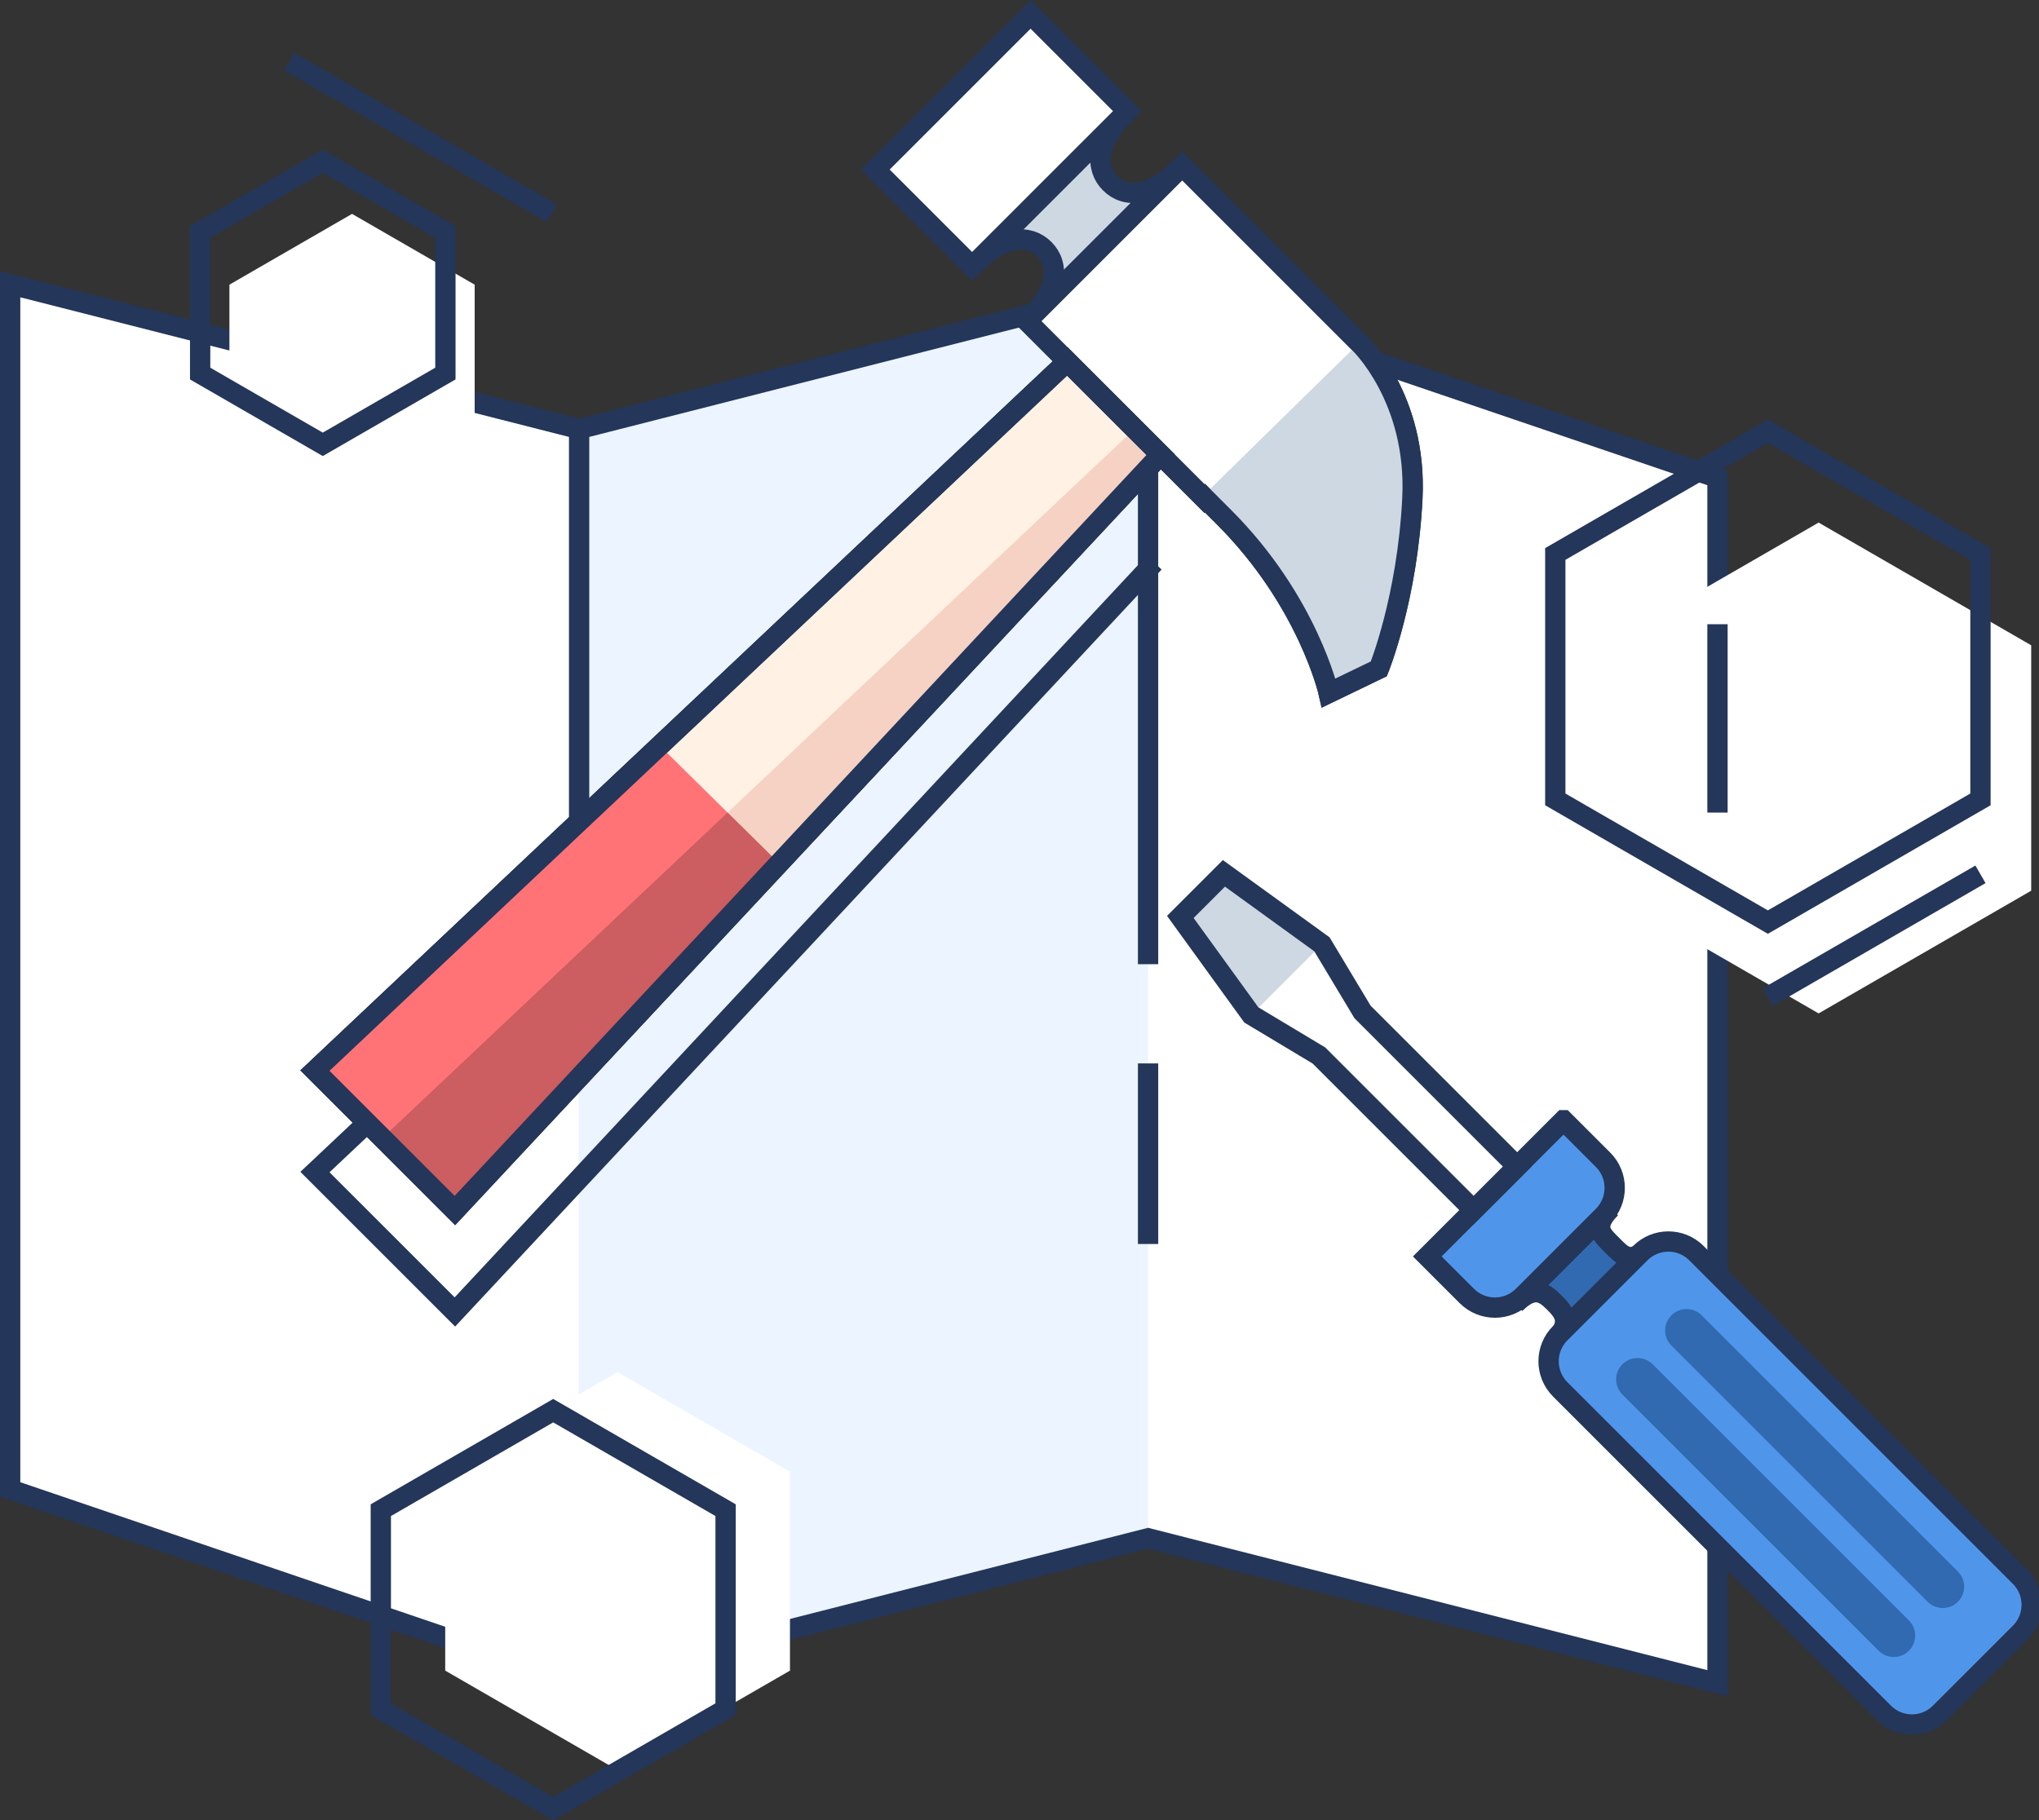 <svg xmlns="http://www.w3.org/2000/svg" width="401.824" height="358.825" viewBox="0 0 401.824 358.825">
  <rect x="0" y="0" width="401.824" height="358.825" fill="#333333" stroke="none"/>
  <path fill="#FFF" d="M226.248 56.029L114.124 84.568 2 56.029v237.57l112.032 38.12v.063l.105-.028.079.028v-.048l112.032-28.517 112.216 28.565V94.211z"/>
  <path fill="#EBF4FF" d="M114.032 331.782l112.216-28.565V56.029L114.032 84.592z"/>
  <path fill="none" stroke="#243659" stroke-miterlimit="10" stroke-width="4" d="M226.248 56.029L114.124 84.568 2 56.029v237.57l112.032 38.12v.063l.105-.028.079.028v-.048l112.032-28.517 112.216 28.565V94.211zM114.124 84.568v85.61M226.248 56.029v134.029M226.248 209.616v35.592"/>
  <path fill="#FFF" d="M316.498 127.196l41.894-24.187 41.895 24.187v48.376l-41.895 24.186-41.894-24.186z"/>
  <path fill="none" stroke="#243659" stroke-miterlimit="10" stroke-width="4" d="M306.498 109.196l41.894-24.187 41.895 24.187v48.376l-41.895 24.186-41.894-24.186zM390.287 172.343l-41.895 24.187M227.457 110.896L89.645 258.606 62.068 231.03 209.072 92.512"/>
  <path fill="#FFF" stroke="#243659" stroke-miterlimit="10" stroke-width="4" d="M278.337 98.223c.979-19.8-10.488-30.64-10.488-30.64L232.97 32.704l-30.596 30.595L237.376 98.3l.096-.096 3.721 3.72c16.588 16.587 20.652 34.678 20.652 34.678l9.875-4.764s5.635-13.816 6.617-33.615z"/>
  <path fill="#FFF1E3" stroke="#243659" stroke-miterlimit="10" stroke-width="4" d="M89.645 238.606L62.068 211.03 210.33 71.254l18.384 18.385z"/>
  <path fill="#FFF1E3" stroke="#243659" stroke-miterlimit="10" stroke-width="4" d="M89.645 238.606L62.068 211.03 210.33 71.254l18.384 18.385z"/>
  <path fill="#F5D2C4" d="M89.645 238.606l-13.798-14.762L224.108 84.068l4.606 5.571z"/>
  <path fill="#FF7377" d="M89.645 238.606L62.068 211.03l67.938-64.051 23.521 23.199z"/>
  <path fill="#CC5D60" d="M89.645 238.606l-14.058-14.502 67.796-63.931 10.144 10.005z"/>
  <path fill="none" stroke="#243659" stroke-miterlimit="10" stroke-width="4" d="M89.645 238.606L62.068 211.03 210.33 71.254l18.384 18.385z"/>
  <path fill="#FFF" stroke="#243659" stroke-miterlimit="10" stroke-width="4" d="M191.591 52.515l-19.092-19.092 30.595-30.595 19.092 19.092z"/>
  <path fill="#CED8E3" stroke="#243659" stroke-miterlimit="10" stroke-width="4" d="M191.994 52.111c5.81-5.81 10.812-5.983 13.789-3.005s2.805 7.98-3.004 13.789l29.786-29.788c-5.81 5.809-10.812 5.983-13.789 3.006-2.978-2.979-2.804-7.98 3.007-13.789l-29.789 29.787z"/>
  <path fill="#CED8E3" d="M237.046 97.777l30.803-30.194s11.469 10.84 10.488 30.64c-.981 19.799-6.617 33.615-6.617 33.615l-9.875 4.764s-4.064-18.091-20.652-34.678l-4.147-4.147z"/>
  <path fill="none" stroke="#243659" stroke-miterlimit="10" stroke-width="4" d="M278.337 98.223c.979-19.8-10.488-30.64-10.488-30.64L232.97 32.704l-30.596 30.595L237.376 98.3l.096-.096 3.721 3.72c16.588 16.587 20.652 34.678 20.652 34.678l9.875-4.764s5.635-13.816 6.617-33.615z"/>
  <path fill="#FFF" d="M45.21 56.112L69.377 42.16l24.166 13.952v27.906L69.377 97.97 45.21 84.018z"/>
  <path fill="none" stroke="#243659" stroke-miterlimit="10" stroke-width="4" d="M39.442 45.729l24.166-13.952 24.166 13.952v27.906L63.608 87.586 39.442 73.635zM56.974 12.137l51.745 29.875"/>
  <path fill="#FFF" d="M87.737 290.075l33.971-19.614 33.971 19.614v39.226l-33.971 19.614-33.971-19.614z"/>
  <path fill="none" stroke="#243659" stroke-miterlimit="10" stroke-width="4" d="M75.048 297.676l33.971-19.613 33.971 19.613v39.227l-33.971 19.614-33.971-19.614z"/>
  <g>
    <path fill="#316AB0" stroke="#243659" stroke-miterlimit="10" stroke-width="4" d="M324.99 245.692c-3.674 3.674-5.211 1.834-7.294-.25-2.084-2.084-3.925-3.62-.25-7.295l-18.84 18.841c3.674-3.675 5.657-2.28 7.741-.197 2.083 2.083 3.477 4.066-.197 7.74l18.84-18.839z"/>
    <path fill="#4F96EB" stroke="#243659" stroke-miterlimit="10" stroke-width="4" d="M323.25 247.012c3.057-3.057 8.011-3.057 11.066 0l63.781 63.78c3.056 3.057 3.057 8.011 0 11.066l-15.779 15.779c-3.056 3.057-8.012 3.057-11.067 0l-63.78-63.779c-3.057-3.057-3.057-8.012 0-11.068l15.779-15.778zM308.119 220.815s2.479 2.479 5.534 5.533l2.263 2.263c3.055 3.056 3.057 8.011 0 11.067l-15.779 15.779c-3.057 3.056-8.012 3.056-11.068 0l-2.262-2.262c-3.056-3.057-5.533-5.534-5.533-5.534l26.845-26.846z"/>
    <g fill="#316AB0">
      <path d="M319.723 268.919c1.648-1.648 4.321-1.648 5.97 0l50.498 50.498c1.648 1.648 1.647 4.32-.001 5.969-1.647 1.648-4.319 1.648-5.968 0l-50.498-50.498c-1.648-1.648-1.649-4.32-.001-5.969zM329.377 259.265c1.647-1.647 4.321-1.647 5.969.001l50.498 50.498c1.648 1.647 1.647 4.321 0 5.968-1.648 1.648-4.32 1.649-5.969.001l-50.498-50.498c-1.648-1.648-1.648-4.321 0-5.97z"/>
    </g>
    <path fill="#FFF" d="M290.396 238.536l-30.482-30.482 8.588-8.588 30.482 30.482z"/>
    <path fill="#FFF" d="M268.508 199.461l-7.993-13.322-13.918 13.918 13.322 7.994z"/>
    <path fill="#CED8E3" d="M241.197 172.15l19.318 13.989-13.918 13.918-13.99-19.318z"/>
    <path fill="none" stroke="#243659" stroke-miterlimit="10" stroke-width="4" d="M246.597 200.057l13.322 7.994 30.483 30.482 8.588-8.589-30.482-30.483-7.993-13.322-19.318-13.989-8.59 8.589z"/>
  </g>
  <path fill="none" stroke="#243659" stroke-miterlimit="10" stroke-width="4" d="M338.464 123.043v37.13"/>
</svg>
